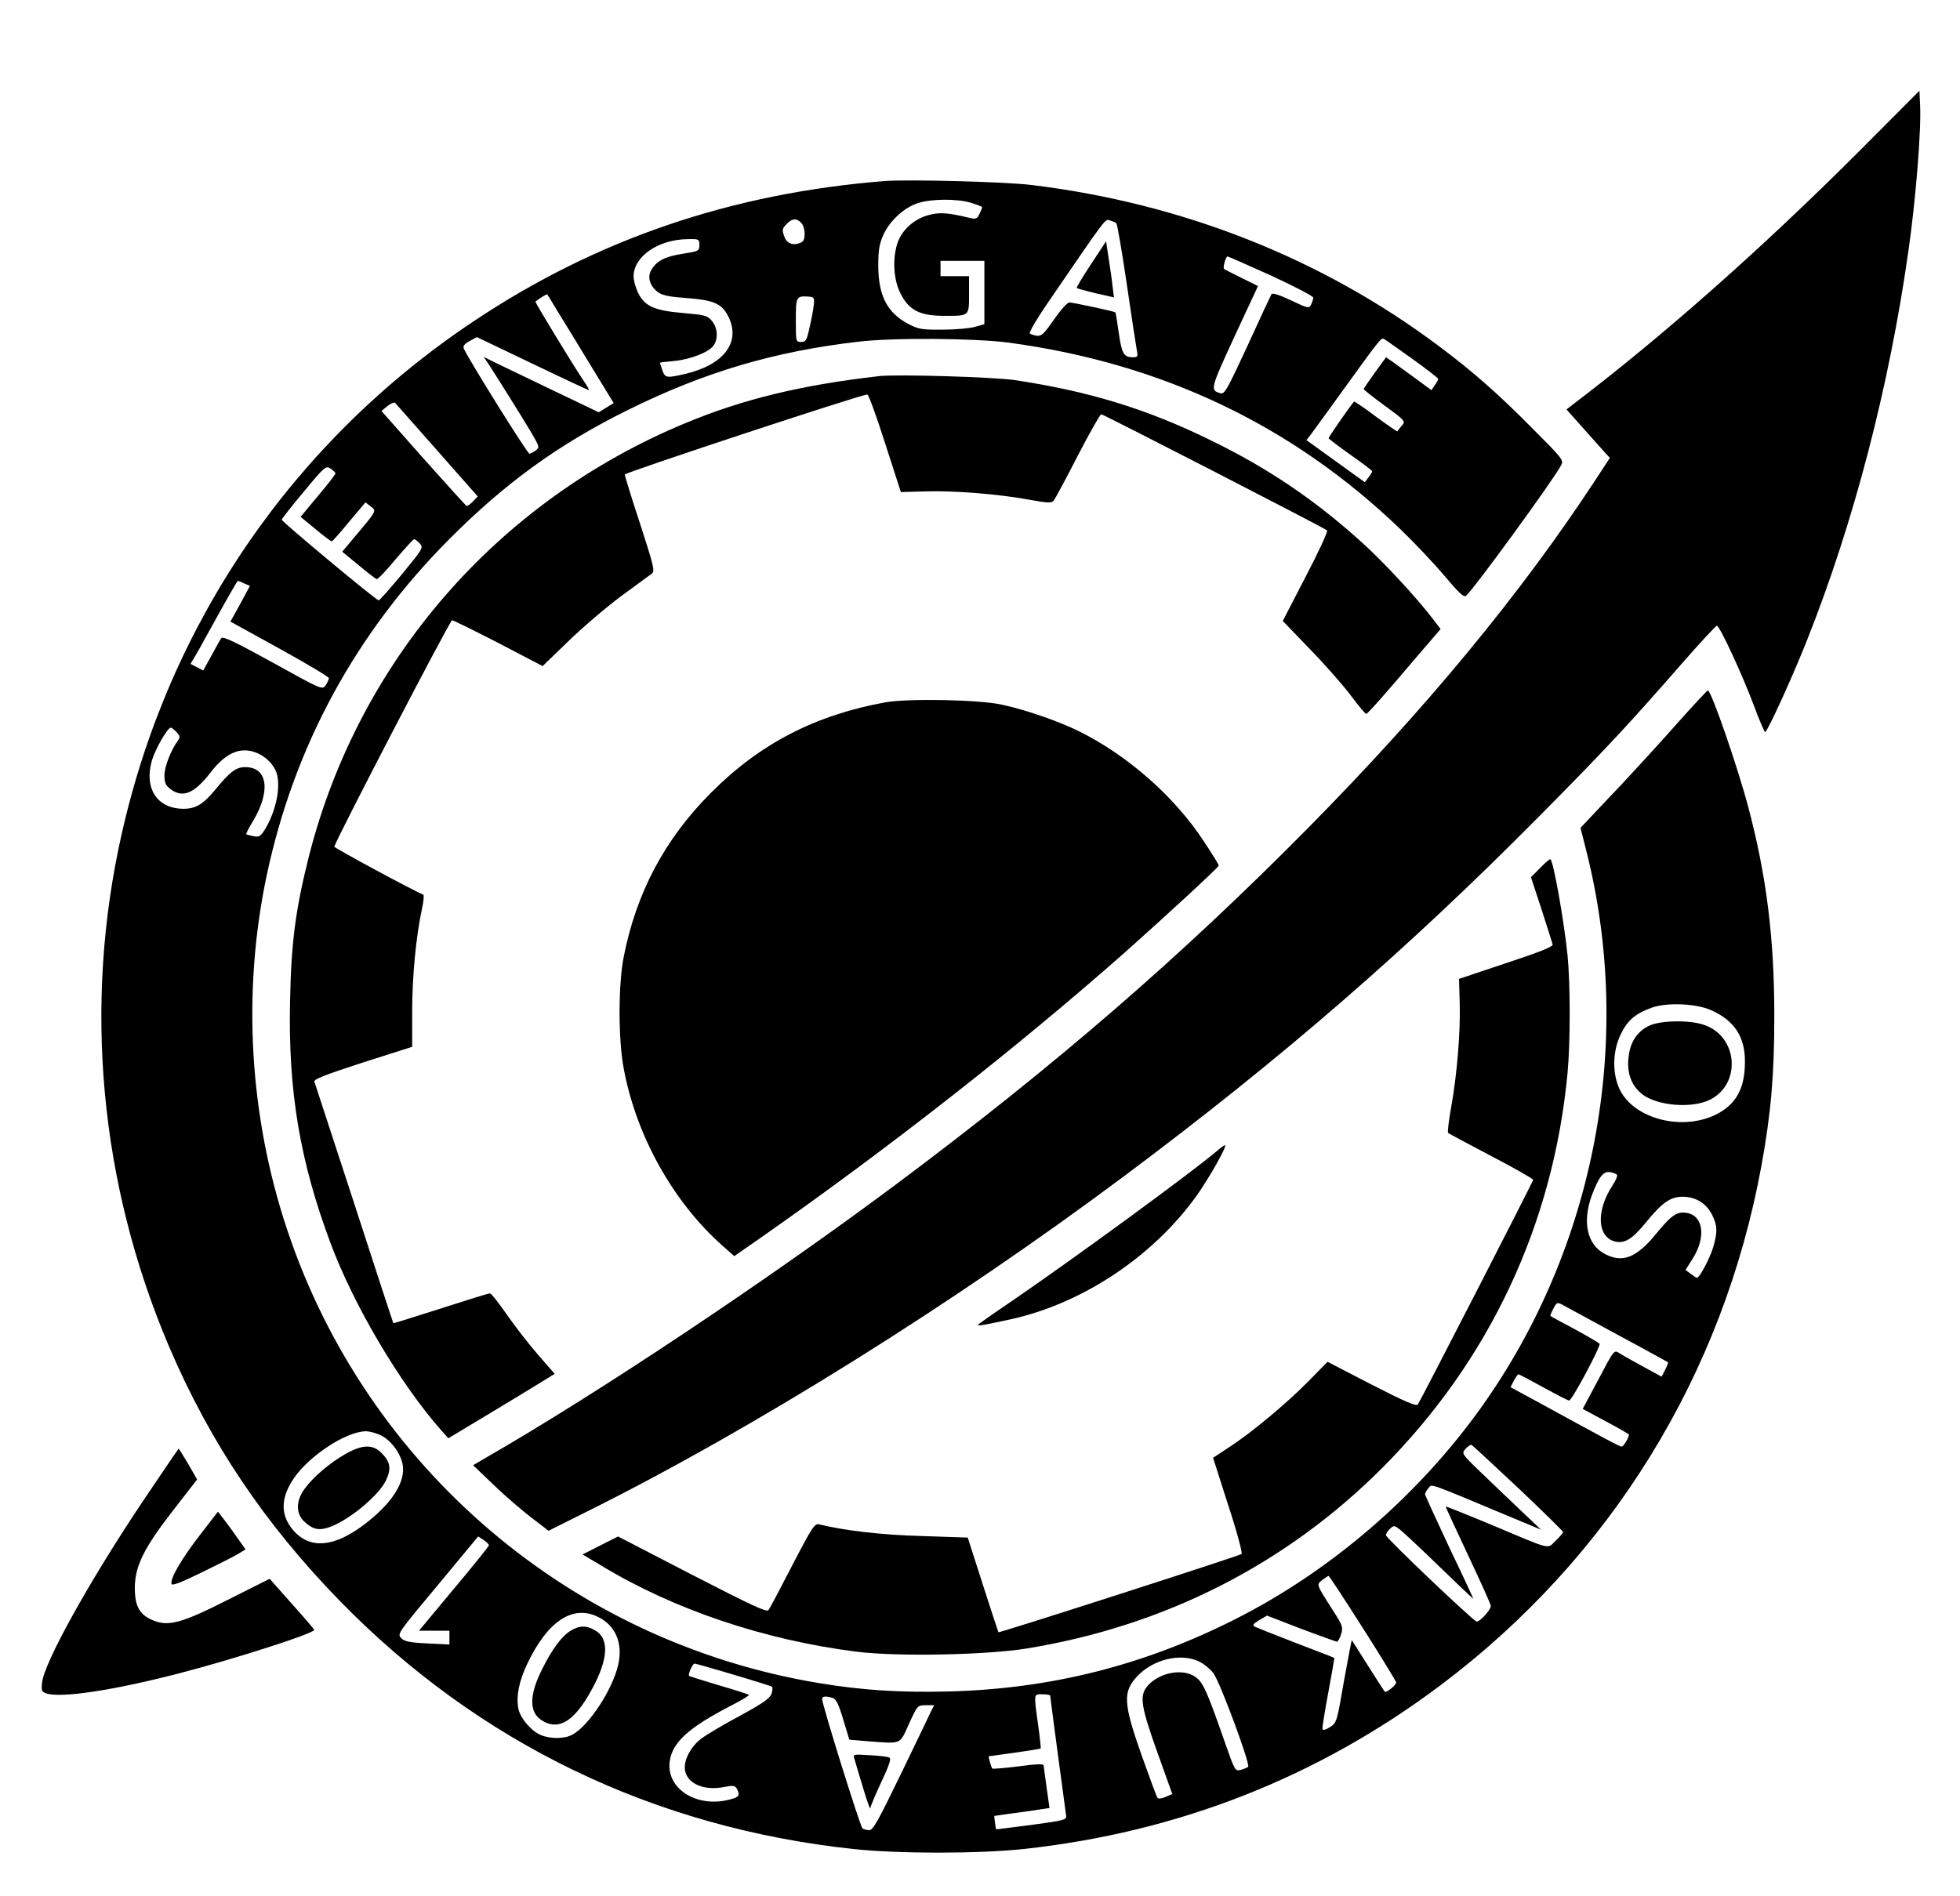 <?xml version="1.0" standalone="no"?>
<!DOCTYPE svg PUBLIC "-//W3C//DTD SVG 20010904//EN"
 "http://www.w3.org/TR/2001/REC-SVG-20010904/DTD/svg10.dtd">
<svg version="1.0" xmlns="http://www.w3.org/2000/svg"
 width="894pt" height="865pt" viewBox="0 0 894 865"
 preserveAspectRatio="xMidYMid meet">

<g transform="translate(0,865) scale(0.1,-0.1)"
fill="#000000" stroke="none">
<path d="M8490 7970 c-448 -449 -905 -853 -1310 -1161 l-35 -27 74 -83 c41
-46 86 -96 99 -111 l25 -27 -64 -98 c-345 -526 -775 -1046 -1314 -1592 -580
-587 -1155 -1085 -1880 -1626 -577 -431 -1354 -949 -1859 -1240 l-68 -40 95
-91 c52 -50 130 -117 172 -149 l77 -59 176 88 c759 378 1668 946 2452 1532
712 532 1288 1031 1891 1640 293 296 403 413 648 694 84 96 157 175 162 175
13 0 118 -227 170 -367 24 -65 47 -118 50 -118 10 0 124 249 192 421 212 534
373 1151 461 1769 34 234 60 559 54 670 l-3 66 -265 -266z"/>
<path d="M4035 7824 c-701 -56 -1315 -266 -1875 -640 -821 -548 -1388 -1374
-1605 -2339 -176 -780 -100 -1595 215 -2336 187 -439 437 -811 780 -1163 632
-648 1431 -1034 2342 -1132 204 -22 572 -22 776 0 705 76 1344 327 1905 749
772 581 1286 1413 1461 2367 44 241 59 415 59 685 0 352 -35 636 -118 950 -50
189 -170 535 -185 535 -3 0 -65 -66 -137 -147 -72 -82 -186 -206 -253 -278
-68 -71 -138 -146 -157 -166 l-34 -36 26 -103 c220 -867 42 -1810 -478 -2540
-288 -404 -690 -750 -1128 -970 -413 -208 -833 -314 -1294 -327 -227 -6 -401
5 -599 38 -1130 187 -2064 983 -2426 2068 -173 518 -206 1082 -94 1615 125
590 405 1106 834 1537 256 257 501 434 815 589 348 172 663 266 1050 311 157
19 530 16 684 -4 701 -94 1298 -378 1791 -854 64 -62 154 -157 200 -212 65
-77 87 -98 97 -89 34 28 397 526 434 596 12 22 5 31 -127 163 -162 164 -275
263 -431 380 -534 400 -1168 651 -1858 735 -124 15 -561 26 -670 18z m393 -99
c29 -9 52 -18 52 -20 0 -2 -5 -16 -12 -30 -10 -22 -17 -25 -37 -21 -113 27
-146 29 -202 13 -66 -20 -121 -73 -138 -134 -21 -73 -14 -164 17 -223 38 -76
89 -101 199 -101 115 0 113 -2 113 97 l0 84 -65 0 -65 0 0 35 0 35 100 0 100
0 0 -145 0 -144 -42 -12 c-24 -7 -90 -13 -148 -13 -96 -1 -110 2 -157 26 -96
51 -136 128 -137 263 0 73 4 100 23 143 29 65 97 127 160 146 62 19 176 20
239 1z m-774 -91 c9 -8 16 -31 16 -50 0 -27 -5 -37 -22 -43 -32 -12 -58 -2
-69 26 -13 34 -12 40 11 63 24 24 43 25 64 4z m1438 -3 c4 -3 26 -130 48 -281
22 -151 43 -287 46 -302 5 -24 2 -28 -18 -28 -42 0 -51 15 -65 111 -7 51 -14
94 -16 94 -6 5 -194 45 -209 45 -10 0 -39 -33 -70 -77 -46 -66 -57 -77 -78
-75 -14 2 -29 7 -33 11 -4 5 33 68 84 142 275 402 259 380 282 373 12 -3 25
-9 29 -13z m-1902 -99 c0 -27 -2 -28 -77 -40 -82 -13 -118 -32 -143 -75 -18
-32 -6 -72 31 -100 21 -15 51 -21 132 -27 121 -9 159 -25 188 -82 60 -117 -17
-221 -192 -263 -89 -21 -95 -20 -108 16 -6 18 -11 33 -11 34 0 1 29 5 65 8 74
7 159 40 180 71 22 31 18 81 -8 112 -21 25 -32 27 -132 36 -131 11 -175 31
-205 93 -11 23 -20 56 -20 74 0 91 113 169 248 170 50 1 52 0 52 -27z m2607
-139 c106 -49 193 -94 193 -101 0 -7 -5 -22 -10 -32 -9 -18 -15 -17 -92 20
-58 27 -85 35 -89 27 -4 -7 -53 -112 -109 -235 -94 -203 -105 -222 -124 -216
-47 14 -46 18 64 257 l108 232 -75 37 c-42 21 -78 39 -80 41 -6 6 8 57 16 57
3 0 92 -39 198 -87z m-3257 -158 c24 -38 92 -150 151 -247 l108 -177 -34 -21
-34 -21 -213 102 c-117 56 -235 113 -262 126 l-50 25 19 -28 c39 -59 153 -242
195 -312 41 -70 42 -73 24 -87 -11 -8 -24 -15 -29 -15 -10 0 -285 442 -300
481 -4 11 5 21 27 33 l33 18 253 -121 c139 -67 255 -121 258 -121 3 0 -8 19
-24 43 -44 64 -223 359 -220 361 25 19 52 35 54 33 1 -1 21 -33 44 -72z m1172
25 c-2 -19 -10 -65 -19 -102 -13 -61 -17 -68 -39 -68 -24 0 -24 1 -24 99 0
107 2 111 55 108 28 -2 30 -4 27 -37z m2731 -248 c64 -46 117 -87 117 -91 0
-4 -7 -17 -16 -29 l-15 -22 -72 53 c-40 29 -86 63 -103 75 l-32 22 -51 -70
c-28 -39 -51 -73 -51 -75 0 -3 43 -37 96 -76 96 -70 96 -71 77 -92 -10 -12
-19 -23 -19 -25 -1 -2 -46 29 -99 68 -53 40 -98 70 -99 68 -17 -19 -116 -162
-116 -167 0 -3 45 -37 100 -76 54 -38 99 -72 99 -75 0 -3 -7 -15 -17 -28 l-17
-22 -133 96 -133 96 24 31 c13 18 73 100 132 182 182 252 185 256 198 248 7
-3 65 -45 130 -91z m-4449 -417 l185 -210 -21 -22 c-12 -13 -25 -22 -30 -21
-4 2 -93 100 -198 218 l-190 215 27 22 c15 12 31 19 35 15 3 -4 90 -101 192
-217z m-464 -105 c0 -5 -36 -51 -80 -103 l-79 -95 68 -56 c37 -31 71 -56 74
-56 3 0 39 40 79 89 l75 89 23 -18 c28 -21 30 -18 -67 -133 l-62 -74 74 -61
c41 -34 78 -63 83 -64 5 -2 44 39 86 90 43 50 81 92 85 92 4 0 16 -9 26 -20
17 -19 14 -23 -81 -139 -55 -66 -102 -120 -107 -120 -10 -1 -442 359 -442 368
0 4 45 61 100 127 97 117 101 120 123 106 12 -8 22 -18 22 -22z m-416 -502
l26 -11 -44 -82 -45 -81 225 -124 c123 -68 224 -128 224 -134 0 -7 -7 -21 -15
-33 -15 -21 -17 -20 -241 104 -174 96 -229 122 -235 111 -5 -7 -25 -43 -45
-80 l-37 -67 -29 15 -29 15 19 32 c11 18 33 57 49 87 92 167 145 260 148 260
2 0 15 -5 29 -12z m-308 -679 c15 -16 16 -23 6 -37 -32 -44 -62 -120 -62 -159
0 -33 5 -46 26 -62 56 -44 110 -22 184 74 59 77 116 109 175 100 49 -7 97 -41
120 -86 31 -59 8 -186 -49 -277 -18 -28 -25 -32 -50 -27 -16 3 -31 7 -33 9 -2
1 12 29 31 60 82 137 67 246 -35 246 -43 0 -69 -20 -139 -105 -54 -65 -88 -85
-143 -85 -120 0 -181 93 -144 221 16 53 71 149 86 149 5 0 16 -9 27 -21z
m6999 -1268 c106 -47 155 -122 154 -236 0 -122 -41 -195 -134 -241 -153 -74
-367 -20 -435 111 -37 73 -36 178 3 257 31 64 67 94 142 121 69 24 201 19 270
-12z m-429 -752 c2 -4 -6 -25 -20 -46 -78 -118 -71 -239 13 -258 43 -9 78 13
142 92 69 85 109 113 163 113 60 0 107 -29 134 -80 26 -52 27 -78 6 -151 -15
-50 -62 -139 -74 -139 -3 0 -15 8 -28 18 l-24 18 33 52 c61 98 49 194 -26 208
-46 8 -70 -8 -146 -101 -86 -104 -150 -128 -229 -86 -81 42 -104 146 -59 268
32 85 53 111 84 105 14 -2 28 -8 31 -13z m-1 -727 c127 -68 231 -126 233 -127
2 -2 -4 -17 -13 -35 l-16 -31 -77 42 c-42 23 -91 50 -107 60 -36 21 -25 35
-114 -133 l-62 -116 106 -57 c58 -31 105 -58 105 -60 0 -14 -25 -55 -33 -55
-10 0 -82 39 -389 207 l-118 64 15 30 c9 16 18 29 21 29 3 0 54 -27 114 -60
60 -33 112 -60 117 -60 13 0 145 248 139 259 -4 5 -55 35 -114 67 -59 31 -108
58 -110 60 -2 1 4 16 13 33 14 28 18 30 38 20 12 -7 126 -68 252 -137z m-5635
-462 c46 -24 88 -82 97 -134 12 -75 -44 -166 -157 -257 -148 -119 -265 -132
-344 -39 -58 69 -56 147 4 235 72 105 238 213 328 215 18 0 51 -9 72 -20z
m5185 -239 c113 -107 205 -198 205 -201 0 -3 -15 -21 -34 -39 -41 -39 -10 -47
-295 73 -113 47 -206 84 -207 83 -1 -1 45 -101 102 -222 57 -121 104 -225 104
-232 0 -18 -51 -74 -65 -71 -17 4 -409 377 -413 393 -1 6 6 19 17 29 19 18 21
17 47 -3 15 -12 97 -88 181 -170 84 -81 153 -147 153 -145 0 2 -49 108 -110
235 -60 128 -110 237 -110 242 0 6 7 18 16 28 17 19 -16 31 381 -135 l132 -55
-97 92 c-53 50 -135 129 -182 174 -84 81 -84 82 -65 103 10 11 22 19 27 18 4
-2 100 -91 213 -197z m-4695 -261 c0 -5 -72 -94 -160 -199 l-159 -191 69 0 70
0 0 -31 0 -32 -101 5 c-81 4 -104 9 -119 24 -19 19 -16 23 166 241 l185 223
25 -16 c13 -9 24 -20 24 -24z m3985 -376 c83 -130 151 -242 153 -249 3 -11
-46 -51 -52 -43 -2 2 -36 55 -76 118 -40 63 -73 116 -74 117 -1 2 -17 -83 -36
-187 -32 -187 -33 -190 -64 -210 -21 -13 -32 -16 -34 -7 -1 7 11 82 27 167 16
85 28 156 27 156 0 1 -79 31 -175 68 -96 37 -181 71 -189 75 -10 6 -5 13 21
29 l36 21 155 -60 c86 -32 160 -59 164 -59 5 0 13 15 19 34 10 32 7 40 -38
110 -76 119 -75 116 -48 137 13 10 26 19 29 19 3 0 73 -107 155 -236z m-3489
50 c81 -39 116 -120 94 -218 -25 -114 -136 -283 -211 -321 -35 -19 -100 -19
-142 -1 -44 18 -95 78 -103 122 -10 56 3 123 41 203 92 194 206 270 321 215z
m2740 -203 c23 -10 53 -35 68 -54 31 -41 170 -417 159 -428 -5 -4 -20 -10 -34
-14 -25 -6 -27 -3 -69 117 -82 235 -100 277 -132 303 -56 47 -174 26 -227 -41
-34 -43 -26 -92 48 -299 l68 -190 -30 -13 c-16 -7 -33 -10 -37 -5 -4 4 -37 94
-74 198 -83 236 -85 287 -18 358 72 76 194 106 278 68z m-2122 -61 c92 -27
171 -52 176 -55 5 -3 4 -18 -1 -33 -8 -21 -39 -43 -142 -99 -73 -39 -152 -86
-175 -103 -52 -37 -87 -106 -77 -150 13 -60 89 -91 178 -73 42 8 49 7 58 -8
15 -29 11 -38 -28 -48 -153 -43 -297 48 -278 175 13 86 87 153 283 254 45 23
81 45 78 47 -2 3 -64 23 -137 44 -73 22 -134 41 -136 43 -6 6 16 56 25 56 4 0
83 -22 176 -50z m1446 -96 c0 -3 16 -124 35 -267 20 -144 36 -271 38 -282 2
-18 -11 -21 -158 -41 -88 -11 -161 -21 -162 -20 0 1 -3 15 -5 31 l-3 30 85 12
c47 6 103 14 126 18 l41 6 -13 92 c-7 51 -13 97 -14 103 0 7 -36 6 -115 -5
-63 -8 -117 -12 -119 -10 -2 2 -7 16 -11 30 l-6 26 117 16 c64 9 119 18 121
20 1 2 -4 51 -12 108 -20 145 -21 139 20 139 19 0 35 -3 35 -6z m-994 -10 c17
-5 28 -25 50 -99 l28 -92 80 -7 c162 -12 148 -18 192 79 39 85 39 85 77 85
l38 0 -14 -27 c-7 -16 -69 -144 -137 -285 -103 -213 -128 -258 -145 -258 -11
0 -25 4 -31 8 -10 7 -184 564 -184 590 0 13 13 15 46 6z"/>
<path d="M4976 7444 c-38 -57 -67 -106 -65 -108 2 -2 41 -13 87 -24 l83 -19
-7 56 c-3 31 -12 88 -18 128 l-11 72 -69 -105z"/>
<path d="M7524 3971 c-50 -23 -82 -65 -93 -125 -15 -82 6 -148 62 -190 69 -52
227 -64 307 -23 144 72 127 289 -27 341 -66 23 -196 21 -249 -3z"/>
<path d="M1577 2017 c-70 -39 -149 -106 -188 -160 -40 -55 -40 -113 -1 -149
37 -35 65 -42 110 -27 87 28 228 143 262 214 26 54 21 85 -20 126 -39 40 -87
39 -163 -4z"/>
<path d="M2603 1210 c-40 -24 -84 -83 -129 -173 -61 -120 -62 -201 -1 -237 82
-51 159 5 244 176 57 117 58 199 0 234 -41 25 -73 25 -114 0z"/>
<path d="M3897 626 c3 -12 21 -70 39 -131 18 -60 33 -103 34 -95 0 8 23 62 50
120 35 74 46 106 37 111 -7 4 -47 9 -90 11 -75 5 -77 4 -70 -16z"/>
<path d="M4010 6934 c-352 -40 -622 -105 -885 -215 -857 -356 -1488 -1083
-1715 -1972 -62 -245 -82 -397 -87 -667 -9 -407 45 -728 184 -1100 106 -285
316 -640 504 -854 l34 -38 193 116 c106 64 215 130 242 147 l50 31 -75 86
c-42 48 -106 131 -143 184 -37 53 -71 97 -77 97 -5 1 -107 -31 -225 -69 -118
-38 -215 -68 -216 -67 -1 1 -81 246 -178 545 -98 299 -180 550 -182 557 -4 11
51 32 220 87 l226 72 0 161 c0 158 17 338 44 465 8 36 11 66 7 68 -51 21 -406
213 -406 219 0 18 527 1033 537 1033 6 0 101 -47 212 -104 l201 -105 119 115
c65 63 173 155 239 204 67 49 130 95 139 102 16 12 12 29 -52 227 -39 118 -70
219 -70 226 0 9 1077 365 1106 365 6 0 42 -100 81 -222 l72 -223 113 3 c132 4
331 -12 473 -38 89 -16 101 -16 112 -3 6 8 56 100 109 204 54 104 102 189 107
189 9 0 1017 -518 1030 -530 5 -4 -39 -99 -97 -210 l-105 -203 127 -132 c70
-72 154 -168 187 -213 33 -44 63 -80 67 -79 8 2 98 104 234 265 l105 122 -36
47 c-75 98 -224 259 -325 350 -214 193 -425 336 -685 463 -293 144 -558 225
-898 276 -97 14 -536 27 -617 18z"/>
<path d="M4040 5446 c-320 -58 -573 -188 -795 -411 -213 -212 -344 -460 -401
-755 -24 -127 -24 -369 0 -500 56 -309 225 -613 453 -815 l52 -46 118 82 c583
408 1168 866 1663 1303 182 162 428 388 429 397 1 3 -31 55 -71 115 -132 200
-342 385 -561 495 -89 45 -245 100 -357 124 -102 23 -426 29 -530 11z"/>
<path d="M7024 4689 l-41 -41 48 -146 c26 -81 49 -153 51 -161 2 -10 -57 -34
-212 -85 l-215 -72 3 -109 c4 -133 -12 -327 -39 -477 -11 -61 -17 -113 -14
-117 4 -3 93 -51 198 -106 106 -55 191 -104 190 -108 -2 -12 -515 -1010 -526
-1025 -7 -9 -57 12 -211 91 l-201 104 -85 -87 c-103 -104 -257 -233 -361 -301
l-76 -50 69 -216 c39 -118 66 -219 61 -223 -8 -8 -1105 -361 -1109 -357 -1 1
-33 99 -71 217 l-69 215 -210 7 c-186 5 -352 25 -467 53 -21 6 -31 -9 -123
-186 -54 -105 -103 -198 -109 -205 -8 -11 -80 23 -348 161 l-338 175 -81 -41
-81 -41 84 -50 c333 -202 746 -341 1168 -394 187 -23 589 -15 775 15 629 103
1182 384 1622 825 488 490 779 1110 844 1801 13 141 13 404 0 536 -17 165 -66
439 -79 439 -4 0 -25 -18 -47 -41z"/>
<path d="M5550 3398 c-121 -102 -650 -489 -932 -682 -87 -59 -158 -109 -158
-111 0 -6 41 2 155 27 326 73 646 287 844 564 57 81 137 222 129 229 -2 2 -19
-10 -38 -27z"/>
<path d="M643 1788 c-241 -362 -440 -721 -451 -814 -4 -37 -2 -43 19 -50 69
-22 302 13 604 91 255 66 622 184 618 199 -1 4 -47 58 -103 120 l-100 113
-183 -92 c-212 -108 -275 -126 -343 -100 -66 25 -89 64 -89 150 0 99 42 184
177 357 l107 138 -40 70 c-23 38 -42 70 -44 70 -2 0 -79 -114 -172 -252z"/>
<path d="M913 1648 c-83 -107 -137 -199 -131 -224 2 -10 38 3 138 52 74 36
150 74 167 85 l33 20 -41 58 c-22 32 -51 70 -63 86 l-22 28 -81 -105z"/>
</g>
</svg>

